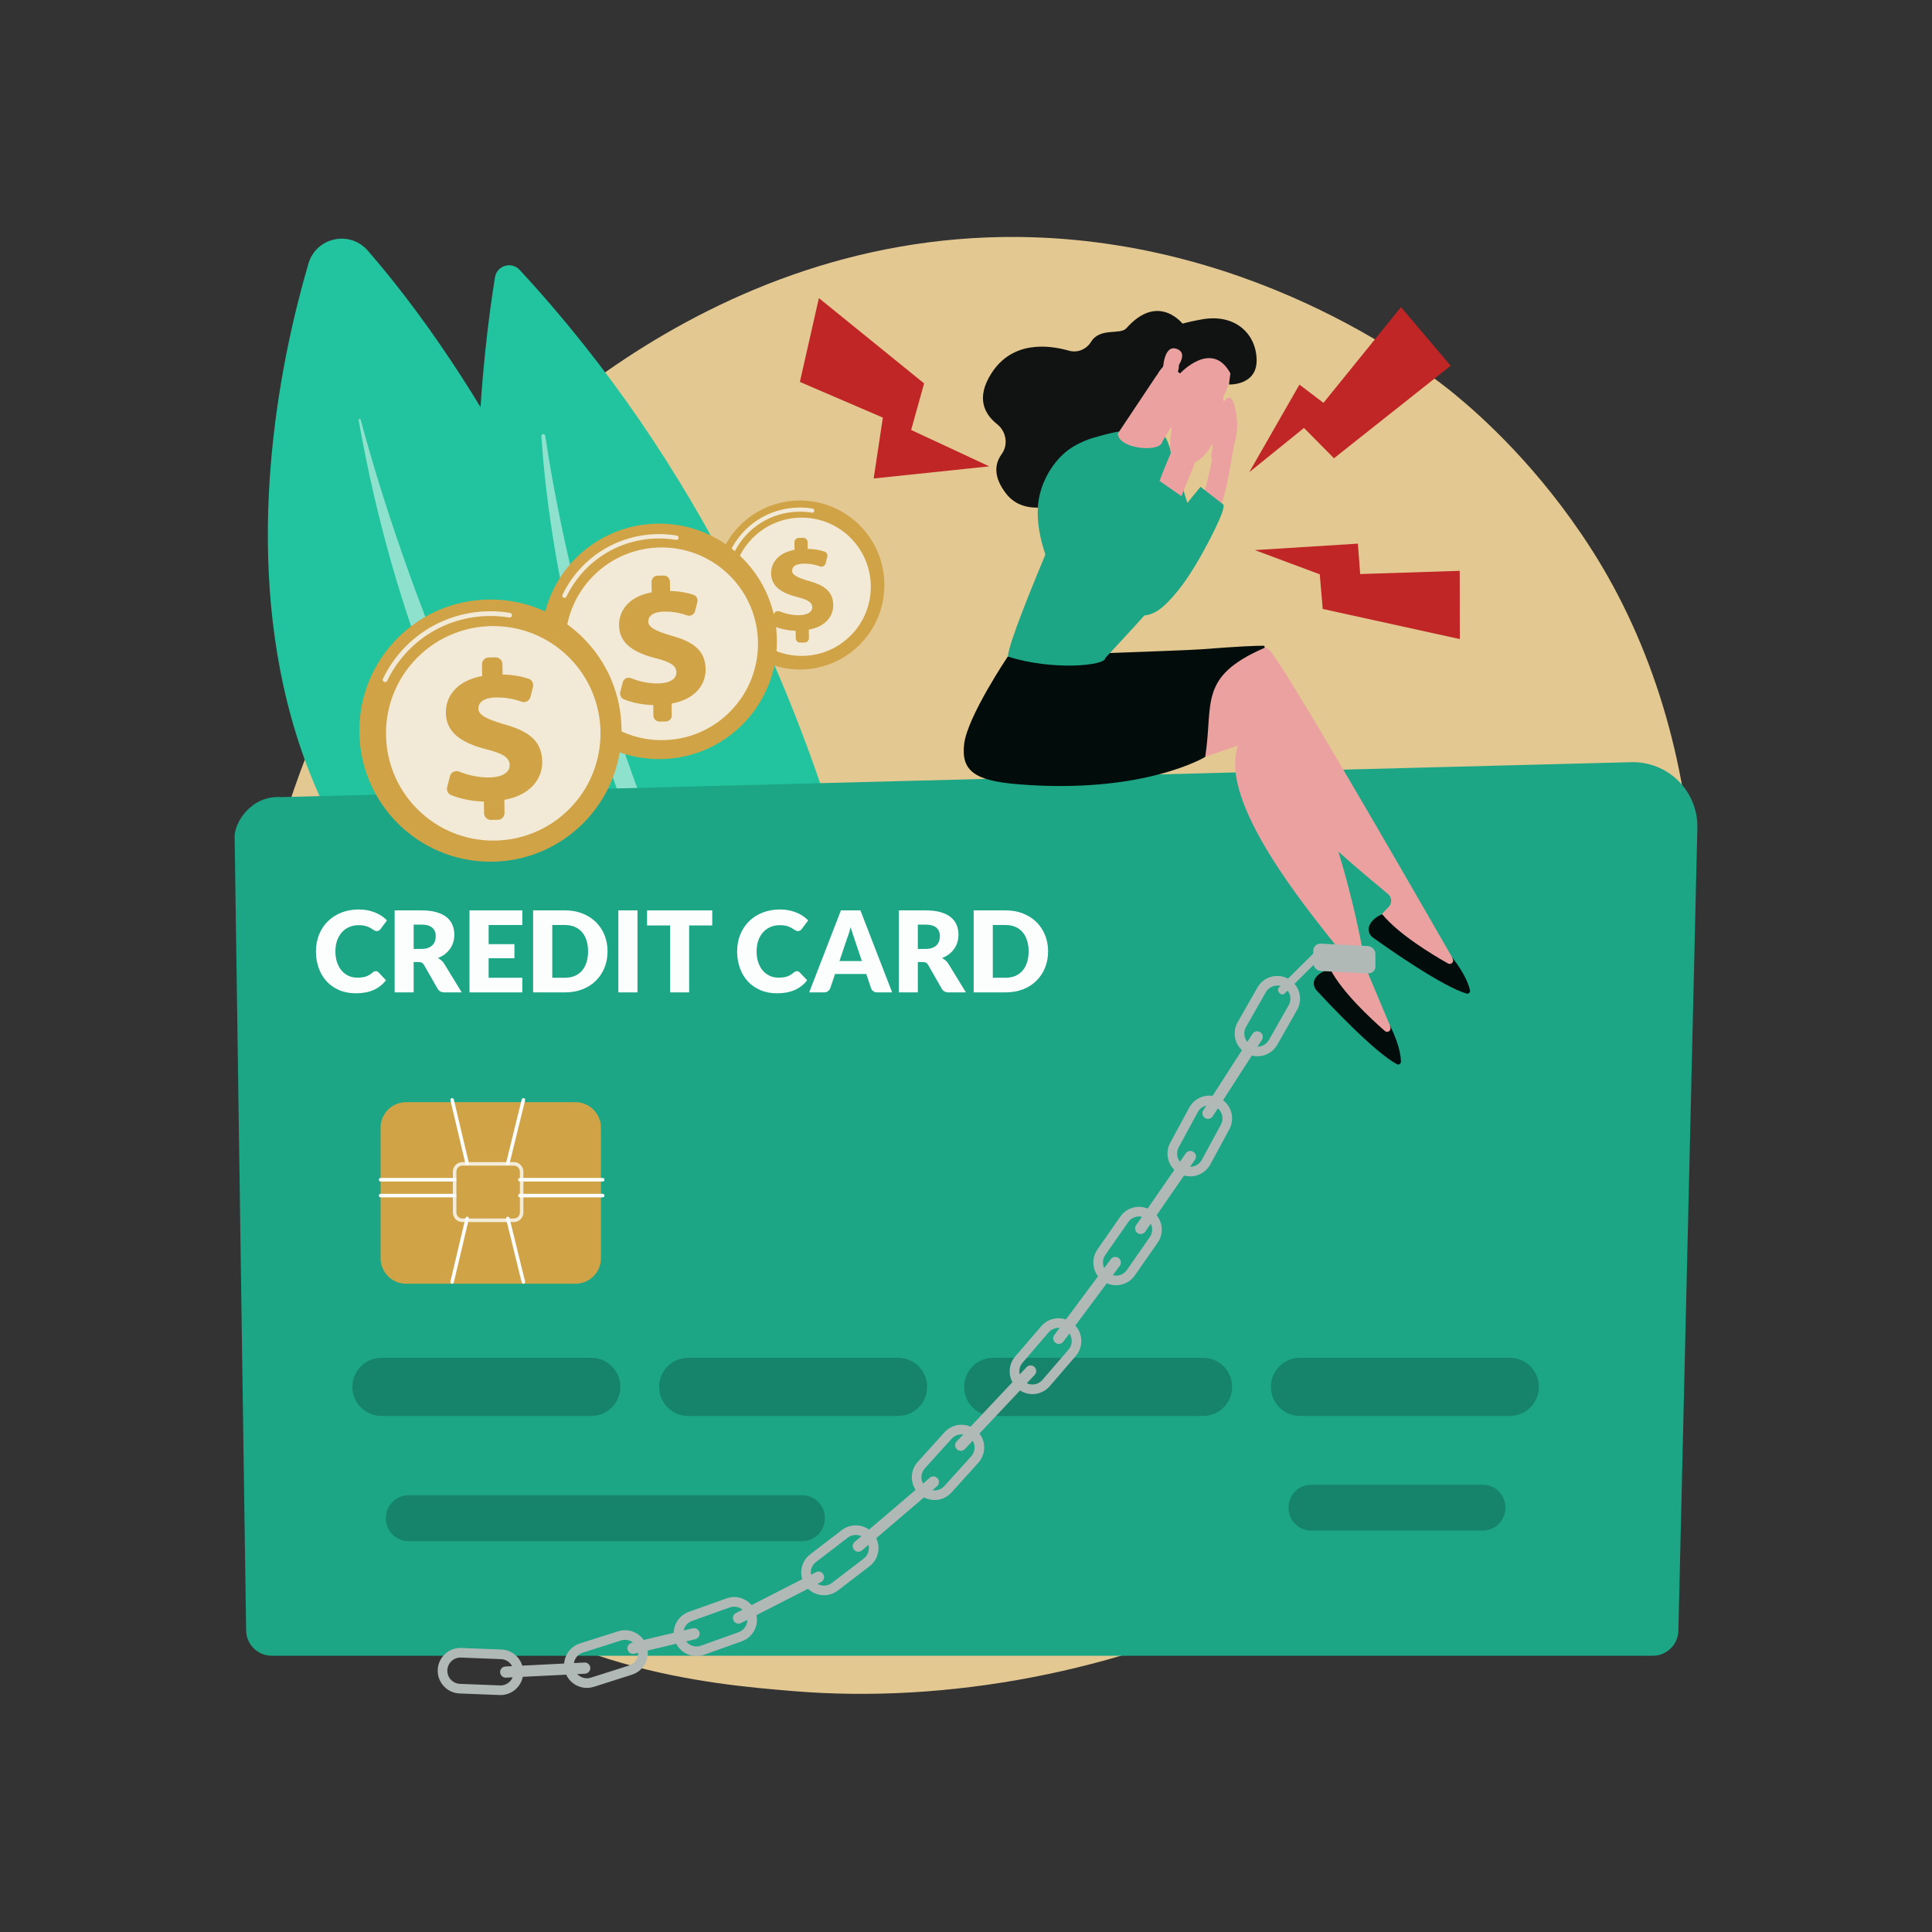 <svg width="200" height="200" viewBox="0 0 200 200" fill="none" xmlns="http://www.w3.org/2000/svg">
<rect x="0" y="0" width="200" height="200" fill="#333333" stroke="none"/>
<g clip-path="url(#clip0_366_17555)">
<path d="M169.081 126.786C153.852 162.382 113.653 177.672 82.156 175.065C73.556 174.353 56.252 172.921 42.742 160.144C16.796 135.608 20.792 84.32 45.63 54.125C48.828 50.236 70.969 24.183 105.47 24.532C130.73 24.787 148.46 39.056 150.616 40.834C153.339 43.08 159.346 48.416 164.76 56.882C177.48 76.774 178.598 104.543 169.081 126.786Z" fill="#E3C891"/>
<path d="M78.293 115.563C78.293 115.563 65.726 57.828 38.081 25.951C36.223 23.808 32.732 24.557 31.933 27.278C26.591 45.477 15.969 100.781 78.293 115.563Z" fill="#21C49E"/>
<path opacity="0.5" d="M72.634 111.751C72.772 111.891 72.582 112.105 72.427 111.985C66.7 107.561 44.642 85.935 37.127 43.504C37.103 43.368 37.303 43.319 37.339 43.453C39.978 53.305 50.84 89.654 72.634 111.751Z" fill="#FBFEFD"/>
<path d="M51.241 28.704C48.852 43.434 41.176 110.025 92.421 135.068C93.417 135.555 94.577 134.82 94.557 133.711C94.344 121.915 91.258 68.409 53.794 27.939C52.955 27.032 51.439 27.484 51.241 28.704Z" fill="#21C49E"/>
<path opacity="0.5" d="M56.441 45.108C56.402 44.853 56.025 44.892 56.042 45.149C56.804 56.919 61.504 93.142 90.228 129.253C90.228 129.253 63.574 92.163 56.441 45.108Z" fill="#FBFEFD"/>
<path d="M82.803 69.307C87.634 69.307 91.55 65.391 91.55 60.56C91.55 55.729 87.634 51.813 82.803 51.813C77.973 51.813 74.057 55.729 74.057 60.56C74.057 65.391 77.973 69.307 82.803 69.307Z" fill="#D1A347"/>
<path d="M82.803 69.016C87.474 69.016 91.259 65.23 91.259 60.56C91.259 55.89 87.474 52.104 82.803 52.104C78.133 52.104 74.348 55.89 74.348 60.56C74.348 65.23 78.133 69.016 82.803 69.016Z" fill="#D1A347"/>
<path opacity="0.78" d="M75.776 57.38C75.744 57.381 75.711 57.374 75.679 57.359C75.572 57.307 75.527 57.178 75.579 57.071C76.907 54.327 79.624 52.591 82.669 52.54C83.154 52.532 83.642 52.567 84.118 52.646C84.235 52.665 84.315 52.776 84.295 52.893C84.276 53.011 84.166 53.092 84.048 53.071C83.597 52.997 83.136 52.963 82.676 52.971C79.794 53.019 77.224 54.662 75.967 57.259C75.93 57.334 75.855 57.379 75.776 57.38Z" fill="#FBFEFD"/>
<path opacity="0.78" d="M88.05 65.802C90.845 63.007 90.845 58.475 88.05 55.681C85.255 52.886 80.724 52.886 77.929 55.681C75.134 58.475 75.134 63.007 77.929 65.802C80.724 68.597 85.255 68.597 88.05 65.802Z" fill="#FBFEFD"/>
<path d="M82.377 66.073L82.364 65.294C81.552 65.275 80.746 65.097 80.172 64.857C79.967 64.771 79.859 64.545 79.914 64.329L80.1 63.601C80.168 63.334 80.455 63.191 80.711 63.293C81.28 63.521 81.982 63.697 82.735 63.684C83.516 63.671 84.095 63.396 84.086 62.853C84.078 62.363 83.622 62.079 82.531 61.806C80.974 61.408 79.849 60.751 79.826 59.386C79.806 58.154 80.691 57.198 82.25 56.92L82.237 56.142C82.233 55.891 82.433 55.685 82.683 55.68L83.141 55.673C83.391 55.669 83.598 55.868 83.602 56.119L83.614 56.818C84.365 56.835 84.914 56.955 85.35 57.1C85.574 57.174 85.699 57.411 85.641 57.64L85.471 58.313C85.405 58.573 85.131 58.72 84.879 58.629C84.477 58.485 83.909 58.337 83.175 58.349C82.248 58.365 81.989 58.753 81.995 59.098C82.002 59.522 82.564 59.804 83.775 60.155C85.507 60.643 86.234 61.346 86.256 62.631C86.275 63.81 85.419 64.885 83.727 65.178L83.742 66.05C83.746 66.3 83.546 66.507 83.296 66.511L82.838 66.519C82.588 66.523 82.381 66.323 82.377 66.073Z" fill="#D1A347"/>
<path d="M175.71 85.715L174.011 157.624L173.747 168.758C173.747 170.211 172.555 171.401 171.102 171.401H28.123C26.67 171.401 25.478 170.211 25.478 168.758L25.316 157.624L24.288 86.593C24.288 85.139 26.001 82.303 29.137 82.517L168.872 78.9C170.697 78.855 172.462 79.555 173.754 80.845C175.046 82.132 175.753 83.893 175.71 85.715Z" fill="#1CA686"/>
<g opacity="0.29">
<path d="M170.25 166.51C170.25 167.866 169.117 168.975 167.732 168.975H31.529C30.144 168.975 29.01 167.866 29.01 166.51L27.877 89.832C27.877 88.476 29.508 85.829 32.496 86.028L165.608 82.654C167.346 82.61 169.027 83.265 170.258 84.467C171.489 85.669 172.162 87.312 172.121 89.013L170.25 166.51Z" fill="#1CA686"/>
</g>
<path d="M167.651 169.577H152.552C152.451 169.577 152.369 169.495 152.369 169.394C152.369 169.293 152.451 169.212 152.552 169.212H167.651C169.723 169.212 171.167 167.111 171.167 165.225V118.476C171.167 118.375 171.249 118.293 171.349 118.293C171.45 118.293 171.532 118.375 171.532 118.476V165.225C171.532 167.283 169.938 169.577 167.651 169.577Z" fill="#1CA686"/>
<path d="M28.267 118.293C28.166 118.293 28.084 118.211 28.084 118.111V90.637C28.084 87.733 30.062 85.625 32.786 85.625H45.057C45.158 85.625 45.239 85.707 45.239 85.808C45.239 85.908 45.158 85.99 45.057 85.99H32.786C30.273 85.99 28.449 87.944 28.449 90.637V118.111C28.449 118.211 28.367 118.293 28.267 118.293Z" fill="#1CA686"/>
<path d="M62.211 116.741C62.211 115.28 61.027 114.095 59.566 114.095H42.044C40.583 114.095 39.398 115.28 39.398 116.741V130.248C39.398 131.709 40.583 132.893 42.044 132.893H59.566C61.027 132.893 62.211 131.709 62.211 130.248V116.741Z" fill="#D1A347"/>
<path opacity="0.8" d="M53.196 126.506H47.868C47.324 126.506 46.882 126.064 46.882 125.52V121.287C46.882 120.743 47.324 120.301 47.868 120.301H53.196C53.74 120.301 54.182 120.743 54.182 121.287V125.52C54.182 126.064 53.74 126.506 53.196 126.506ZM47.868 120.666C47.525 120.666 47.247 120.944 47.247 121.287V125.52C47.247 125.862 47.525 126.141 47.868 126.141H53.196C53.538 126.141 53.817 125.862 53.817 125.52V121.287C53.817 120.944 53.538 120.666 53.196 120.666H47.868Z" fill="#FBFEFD"/>
<path d="M47.064 122.308H39.399C39.298 122.308 39.217 122.226 39.217 122.126C39.217 122.025 39.298 121.943 39.399 121.943H47.065C47.165 121.943 47.247 122.025 47.247 122.126C47.247 122.226 47.165 122.308 47.064 122.308Z" fill="#FBFEFD"/>
<path d="M47.064 123.951H39.399C39.298 123.951 39.217 123.869 39.217 123.768C39.217 123.667 39.298 123.586 39.399 123.586H47.065C47.165 123.586 47.247 123.667 47.247 123.768C47.247 123.869 47.165 123.951 47.064 123.951Z" fill="#FBFEFD"/>
<path d="M62.394 122.308H53.816C53.715 122.308 53.634 122.226 53.634 122.126C53.634 122.025 53.715 121.943 53.816 121.943H62.394C62.495 121.943 62.576 122.025 62.576 122.126C62.576 122.226 62.495 122.308 62.394 122.308Z" fill="#FBFEFD"/>
<path d="M62.394 123.951H53.816C53.715 123.951 53.634 123.869 53.634 123.768C53.634 123.667 53.715 123.586 53.816 123.586H62.394C62.495 123.586 62.576 123.667 62.576 123.768C62.576 123.869 62.495 123.951 62.394 123.951Z" fill="#FBFEFD"/>
<path d="M48.359 120.612C48.276 120.612 48.202 120.556 48.182 120.472L46.625 113.899C46.602 113.801 46.663 113.703 46.761 113.68C46.858 113.657 46.957 113.717 46.98 113.815L48.537 120.388C48.56 120.486 48.499 120.584 48.401 120.608C48.387 120.611 48.373 120.612 48.359 120.612Z" fill="#FBFEFD"/>
<path d="M52.568 120.613C52.554 120.613 52.539 120.611 52.525 120.607C52.427 120.583 52.367 120.484 52.391 120.386L54.005 113.814C54.029 113.716 54.129 113.657 54.226 113.68C54.324 113.704 54.384 113.803 54.36 113.901L52.745 120.474C52.725 120.557 52.65 120.613 52.568 120.613Z" fill="#FBFEFD"/>
<path d="M46.803 132.893C46.789 132.893 46.775 132.891 46.761 132.888C46.663 132.865 46.602 132.766 46.625 132.668L48.182 126.096C48.205 125.998 48.303 125.937 48.401 125.96C48.499 125.983 48.56 126.082 48.537 126.18L46.98 132.753C46.96 132.836 46.886 132.893 46.803 132.893Z" fill="#FBFEFD"/>
<path d="M54.182 132.893C54.1 132.893 54.026 132.837 54.005 132.754L52.391 126.181C52.367 126.083 52.427 125.985 52.525 125.96C52.622 125.937 52.721 125.996 52.745 126.094L54.36 132.667C54.384 132.765 54.324 132.864 54.226 132.888C54.212 132.891 54.197 132.893 54.182 132.893Z" fill="#FBFEFD"/>
<g opacity="0.6">
<path d="M64.219 143.579C64.219 145.237 62.875 146.581 61.217 146.581H39.48C37.822 146.581 36.478 145.237 36.478 143.579V143.56C36.478 141.903 37.822 140.559 39.48 140.559H61.217C62.875 140.559 64.219 141.903 64.219 143.56L64.219 143.579Z" fill="#136D58"/>
<path d="M95.975 143.579C95.975 145.237 94.631 146.581 92.973 146.581H71.236C69.578 146.581 68.234 145.237 68.234 143.579V143.56C68.234 141.903 69.578 140.559 71.236 140.559H92.973C94.631 140.559 95.975 141.903 95.975 143.56V143.579Z" fill="#136D58"/>
<path d="M127.548 143.579C127.548 145.237 126.204 146.581 124.546 146.581H102.809C101.152 146.581 99.808 145.237 99.808 143.579V143.56C99.808 141.903 101.152 140.559 102.809 140.559H124.546C126.204 140.559 127.548 141.903 127.548 143.56V143.579Z" fill="#136D58"/>
<path d="M159.304 143.579C159.304 145.237 157.96 146.581 156.302 146.581H134.565C132.907 146.581 131.563 145.237 131.563 143.579V143.56C131.563 141.903 132.907 140.559 134.565 140.559H156.302C157.96 140.559 159.304 141.903 159.304 143.56V143.579Z" fill="#136D58"/>
</g>
<g opacity="0.6">
<path d="M85.39 157.199C85.39 158.491 84.342 159.539 83.05 159.539H42.286C40.994 159.539 39.946 158.491 39.946 157.199V157.134C39.946 155.841 40.994 154.794 42.286 154.794H83.05C84.342 154.794 85.39 155.841 85.39 157.134V157.199Z" fill="#136D58"/>
<path d="M155.837 156.104C155.837 157.396 154.789 158.444 153.497 158.444H135.729C134.436 158.444 133.389 157.396 133.389 156.104V156.039C133.389 154.746 134.436 153.699 135.729 153.699H153.497C154.789 153.699 155.837 154.746 155.837 156.039L155.837 156.104Z" fill="#136D58"/>
</g>
<path d="M38.901 100.535C38.947 100.535 38.994 100.544 39.041 100.561C39.087 100.579 39.132 100.609 39.175 100.652L39.955 101.473C39.614 101.92 39.185 102.257 38.671 102.484C38.156 102.712 37.547 102.825 36.844 102.825C36.199 102.825 35.621 102.716 35.11 102.496C34.599 102.277 34.166 101.974 33.81 101.587C33.455 101.2 33.182 100.742 32.992 100.212C32.801 99.681 32.706 99.106 32.706 98.484C32.706 97.851 32.815 97.269 33.032 96.739C33.25 96.208 33.554 95.751 33.944 95.366C34.335 94.981 34.802 94.682 35.346 94.469C35.89 94.255 36.49 94.148 37.147 94.148C37.465 94.148 37.765 94.176 38.047 94.233C38.329 94.289 38.592 94.367 38.837 94.466C39.081 94.565 39.307 94.683 39.513 94.821C39.719 94.959 39.901 95.112 40.06 95.279L39.396 96.17C39.353 96.225 39.303 96.274 39.245 96.319C39.186 96.364 39.105 96.386 39 96.386C38.93 96.386 38.864 96.37 38.802 96.339C38.74 96.308 38.673 96.27 38.604 96.226C38.534 96.181 38.457 96.132 38.373 96.08C38.29 96.027 38.191 95.979 38.076 95.934C37.962 95.889 37.828 95.852 37.674 95.82C37.52 95.789 37.341 95.774 37.135 95.774C36.778 95.774 36.451 95.837 36.156 95.963C35.861 96.09 35.607 96.27 35.395 96.505C35.184 96.74 35.019 97.025 34.9 97.359C34.782 97.693 34.722 98.068 34.722 98.484C34.722 98.919 34.782 99.305 34.9 99.643C35.019 99.981 35.18 100.266 35.384 100.497C35.588 100.728 35.826 100.904 36.098 101.024C36.37 101.145 36.661 101.205 36.972 101.205C37.151 101.205 37.314 101.196 37.461 101.179C37.609 101.161 37.746 101.131 37.872 101.089C37.998 101.046 38.119 100.99 38.233 100.922C38.348 100.855 38.464 100.77 38.58 100.669C38.627 100.63 38.677 100.598 38.732 100.573C38.786 100.548 38.843 100.535 38.901 100.535Z" fill="#FBFEFD"/>
<path d="M42.822 99.591V102.732H40.852V94.242H43.615C44.228 94.242 44.752 94.305 45.185 94.431C45.618 94.557 45.972 94.733 46.246 94.958C46.52 95.184 46.719 95.45 46.843 95.757C46.968 96.064 47.03 96.398 47.03 96.759C47.03 97.035 46.993 97.295 46.919 97.54C46.845 97.785 46.736 98.011 46.59 98.219C46.444 98.427 46.265 98.612 46.054 98.775C45.842 98.939 45.598 99.073 45.322 99.177C45.454 99.244 45.578 99.325 45.692 99.422C45.807 99.519 45.907 99.638 45.992 99.778L47.799 102.732H46.016C45.685 102.732 45.448 102.608 45.305 102.359L43.895 99.894C43.832 99.785 43.759 99.708 43.676 99.661C43.592 99.615 43.475 99.591 43.324 99.591H42.822V99.591ZM42.822 98.233H43.615C43.883 98.233 44.111 98.199 44.299 98.131C44.488 98.063 44.642 97.969 44.763 97.849C44.883 97.728 44.971 97.587 45.025 97.426C45.079 97.265 45.107 97.091 45.107 96.905C45.107 96.532 44.985 96.24 44.742 96.031C44.499 95.821 44.124 95.716 43.615 95.716H42.822L42.822 98.233Z" fill="#FBFEFD"/>
<path d="M54.069 94.242V95.757H50.584V97.738H53.253V99.195H50.584V101.217H54.069V102.732H48.602V94.242H54.069Z" fill="#FBFEFD"/>
<path d="M62.892 98.484C62.892 99.098 62.786 99.664 62.575 100.183C62.363 100.701 62.065 101.15 61.68 101.529C61.296 101.908 60.833 102.203 60.29 102.415C59.748 102.626 59.147 102.732 58.487 102.732H55.188V94.242H58.487C59.147 94.242 59.749 94.348 60.29 94.562C60.833 94.776 61.296 95.071 61.68 95.448C62.065 95.825 62.363 96.272 62.575 96.791C62.786 97.31 62.892 97.874 62.892 98.484ZM60.876 98.484C60.876 98.064 60.822 97.686 60.713 97.347C60.604 97.01 60.448 96.723 60.244 96.488C60.04 96.253 59.79 96.072 59.495 95.946C59.2 95.82 58.864 95.757 58.487 95.757H57.17V101.217H58.487C58.864 101.217 59.2 101.154 59.495 101.028C59.79 100.901 60.04 100.721 60.244 100.486C60.448 100.251 60.604 99.964 60.713 99.626C60.822 99.288 60.876 98.907 60.876 98.484Z" fill="#FBFEFD"/>
<path d="M65.992 102.732H64.011V94.242H65.992V102.732Z" fill="#FBFEFD"/>
<path d="M73.731 94.242V95.803H71.341V102.732H69.372V95.803H66.982V94.242H73.731Z" fill="#FBFEFD"/>
<path d="M82.501 100.535C82.548 100.535 82.594 100.544 82.641 100.561C82.688 100.579 82.733 100.609 82.775 100.652L83.556 101.473C83.214 101.92 82.786 102.257 82.271 102.484C81.756 102.712 81.147 102.825 80.444 102.825C79.799 102.825 79.221 102.716 78.711 102.496C78.199 102.277 77.766 101.974 77.411 101.587C77.055 101.2 76.782 100.742 76.592 100.212C76.402 99.681 76.307 99.106 76.307 98.484C76.307 97.851 76.415 97.269 76.633 96.739C76.85 96.208 77.154 95.751 77.545 95.366C77.935 94.981 78.403 94.682 78.947 94.469C79.49 94.255 80.091 94.148 80.747 94.148C81.066 94.148 81.366 94.176 81.647 94.233C81.929 94.289 82.192 94.367 82.437 94.466C82.682 94.565 82.907 94.683 83.113 94.821C83.319 94.959 83.502 95.112 83.661 95.279L82.996 96.17C82.954 96.225 82.903 96.274 82.845 96.319C82.787 96.364 82.705 96.386 82.6 96.386C82.53 96.386 82.464 96.37 82.402 96.339C82.34 96.308 82.274 96.27 82.204 96.226C82.134 96.181 82.057 96.132 81.974 96.08C81.89 96.027 81.791 95.979 81.677 95.934C81.562 95.889 81.428 95.852 81.275 95.82C81.121 95.789 80.941 95.774 80.736 95.774C80.378 95.774 80.052 95.837 79.756 95.963C79.461 96.09 79.208 96.27 78.996 96.505C78.784 96.74 78.619 97.025 78.501 97.359C78.382 97.693 78.323 98.068 78.323 98.484C78.323 98.919 78.382 99.305 78.501 99.643C78.619 99.981 78.78 100.266 78.984 100.497C79.188 100.728 79.426 100.904 79.698 101.024C79.97 101.145 80.261 101.205 80.572 101.205C80.751 101.205 80.914 101.196 81.062 101.179C81.21 101.161 81.346 101.131 81.473 101.089C81.599 101.046 81.719 100.99 81.834 100.922C81.949 100.855 82.064 100.77 82.181 100.669C82.227 100.63 82.278 100.598 82.332 100.573C82.387 100.548 82.443 100.535 82.501 100.535Z" fill="#FBFEFD"/>
<path d="M92.355 102.732H90.829C90.658 102.732 90.517 102.692 90.406 102.613C90.296 102.533 90.219 102.431 90.176 102.307L89.675 100.827H86.446L85.945 102.307C85.906 102.415 85.831 102.514 85.718 102.601C85.605 102.688 85.467 102.732 85.304 102.732H83.766L87.052 94.242H89.069L92.355 102.732ZM86.901 99.486H89.22L88.439 97.161C88.389 97.013 88.329 96.84 88.262 96.639C88.194 96.439 88.126 96.223 88.061 95.99C87.998 96.227 87.934 96.446 87.868 96.648C87.802 96.85 87.74 97.025 87.682 97.173L86.901 99.486Z" fill="#FBFEFD"/>
<path d="M95.013 99.591V102.732H93.043V94.242H95.805C96.419 94.242 96.942 94.305 97.376 94.431C97.809 94.557 98.162 94.733 98.436 94.958C98.71 95.184 98.909 95.45 99.034 95.757C99.158 96.064 99.22 96.398 99.22 96.759C99.22 97.035 99.183 97.295 99.109 97.54C99.036 97.785 98.926 98.011 98.78 98.219C98.635 98.427 98.456 98.612 98.244 98.775C98.032 98.939 97.788 99.073 97.513 99.177C97.645 99.244 97.768 99.325 97.883 99.422C97.997 99.519 98.097 99.638 98.183 99.778L99.99 102.732H98.206C97.876 102.732 97.639 102.608 97.495 102.359L96.085 99.894C96.023 99.785 95.95 99.708 95.867 99.661C95.783 99.615 95.665 99.591 95.514 99.591H95.013V99.591ZM95.013 98.233H95.805C96.073 98.233 96.302 98.199 96.49 98.131C96.678 98.063 96.833 97.969 96.953 97.849C97.074 97.728 97.161 97.587 97.216 97.426C97.27 97.265 97.297 97.091 97.297 96.905C97.297 96.532 97.176 96.24 96.933 96.031C96.69 95.821 96.314 95.716 95.805 95.716H95.013V98.233Z" fill="#FBFEFD"/>
<path d="M108.498 98.484C108.498 99.098 108.392 99.664 108.18 100.183C107.969 100.701 107.67 101.15 107.286 101.529C106.901 101.908 106.438 102.203 105.896 102.415C105.354 102.626 104.753 102.732 104.092 102.732H100.794V94.242H104.092C104.753 94.242 105.354 94.348 105.896 94.562C106.438 94.776 106.901 95.071 107.286 95.448C107.67 95.825 107.969 96.272 108.18 96.791C108.392 97.31 108.498 97.874 108.498 98.484ZM106.482 98.484C106.482 98.064 106.427 97.686 106.318 97.347C106.21 97.01 106.053 96.723 105.849 96.488C105.645 96.253 105.396 96.072 105.1 95.946C104.805 95.82 104.469 95.757 104.092 95.757H102.775V101.217H104.092C104.469 101.217 104.805 101.154 105.1 101.028C105.396 100.901 105.645 100.721 105.849 100.486C106.053 100.251 106.21 99.964 106.318 99.626C106.427 99.288 106.482 98.907 106.482 98.484Z" fill="#FBFEFD"/>
<path d="M150.329 99.108C150.299 99.097 133.812 70.225 131.584 67.508C131.21 67.051 130.63 66.818 130.043 66.888L125.441 67.437L120.035 79.132L129.041 73.886C128.15 80.05 139.72 89.209 143.688 92.551C144.09 92.891 144.123 93.498 143.76 93.879L142.175 95.537C144.776 98.173 147.777 99.866 151.164 100.649L150.329 99.108Z" fill="#ECA1A1"/>
<path d="M143.091 94.642C143.091 94.642 142.08 94.969 141.738 95.869C141.574 96.3 141.751 96.788 142.125 97.056C143.79 98.249 149.281 102.1 151.816 102.854C152.023 102.916 152.221 102.728 152.174 102.516C152.044 101.927 151.623 100.752 150.268 99.031L150.39 99.277C150.544 99.588 150.205 99.912 149.902 99.741C148.208 98.785 144.755 96.69 143.091 94.642Z" fill="#020D0B"/>
<path d="M143.908 106.194C143.88 106.176 141.406 100.217 141.379 100.199C139.111 86.391 133.578 74.566 131.946 71.454C131.671 70.931 131.15 70.586 130.561 70.535L125.944 70.141L118.283 80.5L128.164 77.186C126.044 83.042 135.521 94.353 138.73 98.429C139.056 98.843 138.965 99.444 138.532 99.743L136.645 101.047C138.659 104.155 141.255 106.42 144.414 107.872L143.908 106.194Z" fill="#ECA1A1"/>
<path d="M137.724 100.356C137.724 100.356 136.667 100.471 136.15 101.283C135.902 101.672 135.977 102.186 136.289 102.524C137.678 104.029 142.276 108.912 144.605 110.163C144.796 110.266 145.028 110.122 145.025 109.905C145.017 109.302 144.843 108.066 143.864 106.106L143.933 106.372C144.021 106.708 143.623 106.956 143.362 106.728C141.896 105.448 138.939 102.698 137.724 100.356Z" fill="#020D0B"/>
<path d="M104.33 67.959C104.33 67.959 100.153 74.172 99.811 77.006C99.468 79.84 100.966 80.82 105.338 81.182C118.348 82.257 124.761 78.358 124.761 78.358C125.63 72.816 123.995 70.09 130.842 67.092C130.968 67.036 130.931 66.848 130.793 66.848C130.05 66.845 128.34 66.901 124.45 67.209C122.427 67.368 104.33 67.959 104.33 67.959Z" fill="#020D0B"/>
<path d="M125.429 46.894C125.415 46.958 125.36 47.152 125.41 47.369C125.423 47.427 125.442 47.478 125.47 47.531C125.265 48.951 124.238 52.543 124.026 53.929C124.267 53.542 125.811 53.429 126.031 53.074C126.985 51.516 127.404 47.653 127.789 45.914C127.789 45.912 127.789 45.912 127.79 45.91C127.849 45.744 127.897 45.571 127.936 45.386C128.018 44.998 128.039 44.609 128.075 44.208C128.075 44.208 128.077 44.145 128.077 44.086C128.088 43.45 127.865 41.225 127.248 41.164C127.015 41.139 126.803 41.437 126.573 41.765C125.336 43.538 125.688 45.809 125.429 46.894Z" fill="#ECA1A1"/>
<path d="M124.276 50.394L126.611 52.206C127.058 52.564 124.808 56.662 124.486 57.237C123.479 59.04 122.374 60.811 120.924 62.296C120.34 62.893 119.669 63.459 118.856 63.65C116.788 64.133 115.268 61.091 114.397 59.601C113.493 58.053 113.425 56.281 113.245 54.531C113.123 49.231 116.071 45.759 119.526 44.617L119.493 52.96C119.49 53.55 119.812 55.203 120.398 55.275C120.772 55.321 121.267 54.075 121.544 53.736L124.276 50.394Z" fill="#1CA686"/>
<path d="M122.643 33.775C122.643 33.775 120.071 30.074 116.594 33.987C115.964 34.696 113.882 33.866 112.946 35.385C112.463 36.17 111.543 36.554 110.656 36.303C108.448 35.676 104.779 35.294 102.633 38.643C100.995 41.2 101.915 42.874 103.213 43.902C104.167 44.656 104.404 46.028 103.69 47.013C103.006 47.958 102.767 49.303 104.135 51.078C107.2 55.056 114.516 49.719 114.516 49.719L121.074 37.56L122.643 33.775Z" fill="#111312"/>
<path d="M114.416 68.114C114.416 68.114 119.903 62.306 122.297 59.238C123.591 57.58 123.89 55.337 123.292 53.32C122.198 49.638 121.036 46.05 120.774 45.489C119.723 43.234 113.476 45.245 113.476 45.245C113.476 45.245 104.499 65.369 104.33 67.96C108.868 69.442 114.475 68.926 114.416 68.114Z" fill="#1CA686"/>
<path d="M120.002 38.455L115.711 44.895C115.812 46.4 119.539 46.794 120.199 45.964C120.266 45.88 120.309 45.779 120.342 45.676L122.953 41.348C123.089 40.915 122.018 39.31 121.639 39.06L120.261 38.151C119.731 37.801 122.064 37.998 120.002 38.455Z" fill="#ECA1A1"/>
<path d="M127.538 37.56C127.538 37.56 127.733 39.892 125.656 42.636C123.578 45.381 121.796 45.08 120.983 43.954C120.169 42.828 119.241 40.994 120.013 38.133C120.785 35.273 127.192 34.578 127.538 37.56Z" fill="#ECA1A1"/>
<path d="M122.164 38.655C122.164 38.655 125.445 35.099 127.369 38.651L127.222 39.802C127.222 39.802 130.148 39.941 130.086 37.227C130.024 34.511 127.819 32.452 124.435 33.058C121.051 33.664 119.026 34.526 118.437 36.78C117.848 39.034 119.753 38.837 119.753 38.837C119.753 38.837 120.616 37.325 121.489 37.298C122.361 37.272 121.931 38.492 121.931 38.492L122.164 38.655Z" fill="#111312"/>
<path d="M121.504 38.49C121.504 38.49 123.201 36.671 121.864 36.134C120.527 35.597 120.358 37.931 120.365 38.806L121.504 38.49Z" fill="#ECA1A1"/>
<path d="M121.46 42.589C121.353 43.001 121.344 43.96 121.292 44.339C121.184 45.143 120.94 46.798 121.397 47.312C121.792 47.757 121.607 47.544 122.068 47.782C122.347 47.926 122.77 48.056 123.286 47.951C123.51 47.905 123.733 47.832 123.952 47.716C123.952 47.716 124.411 47.471 124.778 47.006C127.685 43.328 126.473 40.743 126.473 40.743C126.199 40.158 125.604 39.309 125.087 39.389C124.408 39.493 123.73 41.223 123.177 42.632C123.092 42.85 122.911 43.328 122.708 43.311C122.462 43.291 122.373 42.92 122.36 42.699C122.335 42.274 122.561 41.878 122.48 41.41C122.463 41.312 122.385 41.025 122.218 40.985C122.122 40.962 122.026 40.982 121.941 41.028C121.737 41.565 121.613 41.997 121.46 42.589Z" fill="#ECA1A1"/>
<path d="M119.926 50.079C120.797 50.422 121.263 51.449 122.134 51.792C122.713 50.227 123.429 48.716 123.975 47.141C123.138 46.858 122.306 46.561 121.468 46.283C120.83 47.785 120.488 48.542 119.926 50.079Z" fill="#ECA1A1"/>
<path d="M120.035 49.783C120.035 49.783 122.297 51.361 122.297 51.362C122.861 51.756 120.173 56.785 119.857 57.379C118.573 59.79 115.409 65.649 112.041 63.294C110.477 62.2 109.36 60.313 108.655 58.573C107.885 56.675 107.341 54.647 107.435 52.601C107.528 50.586 108.497 48.502 110.012 47.064C111.424 45.722 113.446 45.24 113.477 45.244C113.732 45.281 114.218 49.094 114.294 49.474C114.528 50.654 114.777 51.831 115.04 53.005C115.105 53.294 115.56 55.992 116.209 55.053C117.45 53.264 118.728 51.523 120.035 49.783Z" fill="#1CA686"/>
<path d="M54.166 173.206C54.116 174.505 53.017 175.521 51.718 175.47L47.577 175.307C46.278 175.256 45.262 174.158 45.313 172.859C45.364 171.56 46.463 170.545 47.762 170.596L51.903 170.758C53.202 170.809 54.218 171.907 54.166 173.206ZM46.309 172.898C46.28 173.648 46.866 174.282 47.616 174.312L51.757 174.474C52.507 174.504 53.141 173.917 53.171 173.167C53.2 172.417 52.614 171.783 51.864 171.754L47.723 171.591C46.973 171.562 46.339 172.148 46.309 172.898Z" fill="#B1B9B7"/>
<path d="M66.95 170.402C67.345 171.64 66.658 172.969 65.419 173.363L61.47 174.621C60.231 175.015 58.902 174.328 58.508 173.089C58.113 171.85 58.8 170.522 60.039 170.127L63.989 168.87C65.227 168.476 66.556 169.163 66.95 170.402ZM59.457 172.787C59.685 173.502 60.452 173.899 61.167 173.671L65.117 172.414C65.832 172.186 66.228 171.419 66.001 170.704C65.773 169.989 65.006 169.592 64.291 169.82L60.342 171.077C59.626 171.305 59.23 172.072 59.457 172.787Z" fill="#B1B9B7"/>
<path d="M78.222 166.89C78.659 168.114 78.02 169.466 76.795 169.904L72.893 171.299C71.669 171.737 70.317 171.097 69.879 169.873C69.441 168.649 70.081 167.297 71.305 166.859L75.208 165.464C76.432 165.026 77.784 165.666 78.222 166.89ZM70.817 169.538C71.07 170.244 71.851 170.614 72.557 170.361L76.46 168.966C77.167 168.713 77.536 167.932 77.283 167.225C77.031 166.519 76.25 166.149 75.543 166.402L71.641 167.797C70.934 168.05 70.565 168.831 70.817 169.538Z" fill="#B1B9B7"/>
<path d="M90.458 158.824C91.249 159.855 91.053 161.338 90.022 162.13L86.733 164.652C85.701 165.443 84.219 165.247 83.427 164.216C82.636 163.184 82.832 161.701 83.863 160.91L87.152 158.388C88.184 157.597 89.666 157.792 90.458 158.824ZM84.218 163.609C84.675 164.205 85.531 164.318 86.127 163.861L89.415 161.339C90.011 160.882 90.124 160.026 89.667 159.43C89.21 158.835 88.354 158.722 87.758 159.179L84.47 161.701C83.874 162.158 83.761 163.014 84.218 163.609Z" fill="#B1B9B7"/>
<path d="M101.107 148.098C102.072 148.97 102.147 150.464 101.275 151.428L98.496 154.503C97.625 155.468 96.131 155.543 95.166 154.671C94.202 153.8 94.126 152.306 94.998 151.341L97.777 148.266C98.649 147.302 100.143 147.226 101.107 148.098ZM95.835 153.932C96.391 154.435 97.254 154.392 97.757 153.835L100.536 150.76C101.04 150.203 100.996 149.341 100.439 148.837C99.882 148.334 99.02 148.378 98.516 148.935L95.737 152.009C95.234 152.566 95.278 153.429 95.835 153.932Z" fill="#B1B9B7"/>
<path d="M142.387 100.047L142.379 98.739C142.377 98.318 142.013 97.957 141.567 97.934L136.754 97.684C136.307 97.66 135.947 97.983 135.949 98.404L135.956 99.712C135.959 100.133 136.323 100.493 136.769 100.517L141.582 100.767C142.029 100.79 142.389 100.468 142.387 100.047Z" fill="#B1B9B7"/>
<path d="M126.312 113.702C127.455 114.321 127.882 115.755 127.262 116.898L125.288 120.542C124.669 121.685 123.235 122.111 122.092 121.492C120.949 120.873 120.522 119.439 121.142 118.296L123.116 114.652C123.735 113.509 125.169 113.083 126.312 113.702ZM122.566 120.616C123.226 120.974 124.054 120.728 124.412 120.068L126.386 116.424C126.744 115.764 126.498 114.936 125.838 114.578C125.178 114.221 124.35 114.467 123.992 115.127L122.018 118.771C121.66 119.431 121.906 120.258 122.566 120.616Z" fill="#B1B9B7"/>
<path d="M133.389 101.34C134.519 101.983 134.914 103.426 134.27 104.555L132.218 108.156C131.575 109.286 130.132 109.681 129.003 109.037C127.873 108.394 127.478 106.951 128.121 105.822L130.173 102.221C130.817 101.091 132.259 100.696 133.389 101.34ZM129.496 108.172C130.148 108.543 130.981 108.315 131.353 107.663L133.404 104.062C133.776 103.41 133.548 102.577 132.896 102.205C132.243 101.834 131.411 102.062 131.039 102.714L128.987 106.315C128.616 106.967 128.844 107.8 129.496 108.172Z" fill="#B1B9B7"/>
<path d="M111.122 137.034C112.107 137.882 112.218 139.374 111.37 140.359L108.666 143.5C107.818 144.485 106.326 144.596 105.341 143.748C104.356 142.899 104.244 141.408 105.093 140.423L107.797 137.282C108.645 136.297 110.137 136.186 111.122 137.034ZM105.991 142.993C106.56 143.482 107.421 143.418 107.911 142.849L110.615 139.709C111.105 139.14 111.041 138.279 110.472 137.789C109.903 137.299 109.042 137.364 108.552 137.932L105.848 141.073C105.358 141.642 105.422 142.503 105.991 142.993Z" fill="#B1B9B7"/>
<path d="M119.257 125.355C120.324 126.099 120.587 127.571 119.843 128.638L117.473 132.038C116.729 133.104 115.257 133.367 114.19 132.623C113.124 131.88 112.861 130.407 113.605 129.341L115.975 125.941C116.719 124.874 118.191 124.612 119.257 125.355ZM114.76 131.806C115.376 132.235 116.226 132.083 116.655 131.468L119.026 128.068C119.455 127.452 119.303 126.602 118.688 126.173C118.072 125.743 117.222 125.895 116.792 126.511L114.422 129.911C113.993 130.526 114.144 131.376 114.76 131.806Z" fill="#B1B9B7"/>
<path d="M60.994 173.028C60.894 173.162 60.738 173.252 60.558 173.261L52.383 173.67C52.063 173.686 51.791 173.44 51.775 173.121C51.759 172.801 52.005 172.529 52.325 172.513L60.5 172.104C60.82 172.088 61.092 172.334 61.108 172.653C61.115 172.793 61.071 172.924 60.994 173.028Z" fill="#B1B9B7"/>
<path d="M72.31 169.47C72.231 169.575 72.117 169.654 71.979 169.687L65.66 171.191C65.349 171.265 65.037 171.072 64.963 170.761C64.889 170.45 65.081 170.138 65.392 170.064L71.711 168.56C72.022 168.486 72.335 168.679 72.409 168.99C72.45 169.163 72.409 169.337 72.31 169.47Z" fill="#B1B9B7"/>
<path d="M85.192 163.613C85.141 163.682 85.073 163.74 84.992 163.782L76.713 168.014C76.428 168.16 76.079 168.047 75.934 167.762C75.788 167.477 75.901 167.128 76.186 166.983L84.465 162.751C84.749 162.605 85.098 162.718 85.244 163.003C85.348 163.206 85.32 163.442 85.192 163.613Z" fill="#B1B9B7"/>
<path d="M97.085 153.767C97.059 153.801 97.03 153.833 96.996 153.862L89.229 160.496C88.986 160.704 88.62 160.675 88.412 160.432C88.204 160.189 88.233 159.823 88.477 159.616L96.244 152.981C96.487 152.773 96.853 152.802 97.06 153.045C97.239 153.255 97.243 153.555 97.085 153.767Z" fill="#B1B9B7"/>
<path d="M107.152 142.274C107.139 142.292 107.124 142.309 107.109 142.325L99.878 150.01C99.659 150.243 99.293 150.254 99.06 150.035C98.827 149.816 98.814 149.451 99.035 149.216L106.265 141.532C106.484 141.299 106.851 141.287 107.084 141.507C107.3 141.71 107.325 142.041 107.152 142.274Z" fill="#B1B9B7"/>
<path d="M115.918 131.041L110.072 138.89C109.881 139.146 109.518 139.199 109.262 139.008C109.005 138.817 108.952 138.455 109.143 138.198L114.989 130.349C115.18 130.092 115.543 130.039 115.8 130.23C116.056 130.422 116.109 130.784 115.918 131.041Z" fill="#B1B9B7"/>
<path d="M118.547 127.511C118.362 127.76 118.011 127.819 117.754 127.642C117.491 127.46 117.425 127.099 117.607 126.836L122.748 119.396C122.932 119.131 123.291 119.067 123.554 119.249C123.817 119.431 123.883 119.791 123.701 120.054L118.56 127.494C118.556 127.5 118.551 127.506 118.547 127.511Z" fill="#B1B9B7"/>
<path d="M125.519 115.591C125.339 115.833 124.999 115.897 124.741 115.732C124.472 115.559 124.395 115.2 124.568 114.931L129.655 107.022C129.829 106.755 130.186 106.675 130.455 106.848C130.724 107.021 130.802 107.38 130.629 107.649L125.542 115.558C125.535 115.569 125.527 115.58 125.519 115.591Z" fill="#B1B9B7"/>
<path d="M132.944 102.888C132.813 102.997 132.592 102.956 132.44 102.79C132.28 102.617 132.255 102.374 132.384 102.246L136.164 98.5C136.293 98.375 136.526 98.41 136.685 98.583C136.844 98.756 136.869 98.999 136.741 99.127L132.961 102.873C132.956 102.878 132.95 102.883 132.944 102.888Z" fill="#B1B9B7"/>
<path d="M129.904 56.947L140.569 56.277L140.806 59.425L151.11 59.092L151.122 66.157L136.928 63.039L136.619 59.452L129.904 56.947Z" fill="#C02626"/>
<path d="M129.325 48.879L134.517 39.816L137.004 41.703L145.029 31.794L150.174 37.864L138.093 47.439L134.988 44.3L129.325 48.879Z" fill="#C02626"/>
<path d="M102.409 48.276L94.321 44.509L95.662 39.689L84.771 30.859L82.803 39.537L91.393 43.23L90.442 49.532L102.409 48.276Z" fill="#C02626"/>
<path d="M68.234 78.584C74.966 78.584 80.424 73.127 80.424 66.394C80.424 59.662 74.966 54.204 68.234 54.204C61.502 54.204 56.044 59.662 56.044 66.394C56.044 73.127 61.502 78.584 68.234 78.584Z" fill="#D1A347"/>
<path d="M68.235 78.179C74.743 78.179 80.02 72.903 80.02 66.394C80.02 59.886 74.743 54.609 68.235 54.609C61.726 54.609 56.45 59.886 56.45 66.394C56.45 72.903 61.726 78.179 68.235 78.179Z" fill="#D1A347"/>
<path opacity="0.78" d="M58.44 61.889C58.406 61.889 58.371 61.882 58.338 61.866C58.225 61.812 58.178 61.676 58.233 61.564C60.071 57.765 63.832 55.361 68.049 55.291C68.721 55.279 69.396 55.329 70.054 55.437C70.178 55.458 70.261 55.574 70.241 55.698C70.221 55.821 70.104 55.906 69.981 55.884C69.349 55.78 68.702 55.733 68.056 55.743C64.012 55.811 60.404 58.117 58.64 61.761C58.602 61.841 58.523 61.888 58.44 61.889Z" fill="#FBFEFD"/>
<path opacity="0.78" d="M75.547 73.7C79.442 69.804 79.442 63.489 75.547 59.594C71.652 55.699 65.337 55.699 61.441 59.594C57.546 63.489 57.546 69.804 61.441 73.7C65.337 77.595 71.652 77.595 75.547 73.7Z" fill="#FBFEFD"/>
<path d="M67.641 74.077L67.623 72.992C66.491 72.966 65.368 72.718 64.568 72.383C64.282 72.264 64.132 71.948 64.208 71.647L64.467 70.632C64.562 70.26 64.962 70.061 65.319 70.204C66.112 70.521 67.09 70.766 68.14 70.749C69.229 70.73 70.035 70.347 70.023 69.59C70.011 68.907 69.376 68.511 67.856 68.131C65.685 67.576 64.118 66.66 64.086 64.758C64.058 63.041 65.291 61.709 67.464 61.322L67.446 60.237C67.44 59.887 67.719 59.6 68.068 59.594L68.705 59.583C69.054 59.577 69.342 59.856 69.348 60.205L69.364 61.179C70.412 61.203 71.176 61.369 71.785 61.572C72.096 61.675 72.271 62.006 72.19 62.325L71.953 63.264C71.861 63.626 71.479 63.83 71.127 63.703C70.567 63.502 69.777 63.296 68.754 63.313C67.461 63.335 67.101 63.877 67.109 64.357C67.119 64.948 67.901 65.341 69.59 65.83C72.003 66.51 73.016 67.49 73.046 69.281C73.074 70.924 71.88 72.422 69.523 72.831L69.543 74.045C69.549 74.394 69.271 74.682 68.922 74.688L68.284 74.699C67.935 74.705 67.647 74.426 67.641 74.077Z" fill="#D1A347"/>
<path d="M50.771 89.204C58.266 89.204 64.342 83.128 64.342 75.633C64.342 68.138 58.266 62.062 50.771 62.062C43.276 62.062 37.2 68.138 37.2 75.633C37.2 83.128 43.276 89.204 50.771 89.204Z" fill="#D1A347"/>
<path d="M50.771 88.753C58.017 88.753 63.891 82.879 63.891 75.633C63.891 68.387 58.017 62.513 50.771 62.513C43.525 62.513 37.651 68.387 37.651 75.633C37.651 82.879 43.525 88.753 50.771 88.753Z" fill="#D1A347"/>
<path opacity="0.78" d="M39.867 70.61C39.83 70.611 39.792 70.603 39.756 70.586C39.635 70.527 39.584 70.38 39.643 70.259C41.688 66.032 45.873 63.358 50.564 63.279C51.313 63.266 52.064 63.321 52.796 63.442C52.93 63.464 53.02 63.59 52.998 63.724C52.976 63.857 52.851 63.948 52.716 63.925C52.013 63.809 51.292 63.757 50.572 63.769C46.067 63.844 42.048 66.413 40.084 70.472C40.042 70.558 39.957 70.609 39.867 70.61Z" fill="#FBFEFD"/>
<path opacity="0.78" d="M58.913 83.766C63.249 79.43 63.249 72.399 58.913 68.062C54.577 63.726 47.546 63.726 43.209 68.062C38.873 72.399 38.873 79.43 43.209 83.766C47.546 88.102 54.577 88.102 58.913 83.766Z" fill="#FBFEFD"/>
<path d="M50.111 84.186L50.091 82.979C48.831 82.949 47.581 82.673 46.69 82.301C46.371 82.168 46.204 81.816 46.29 81.482L46.578 80.351C46.683 79.937 47.129 79.716 47.526 79.874C48.41 80.228 49.498 80.5 50.666 80.481C51.879 80.46 52.777 80.034 52.763 79.191C52.75 78.431 52.043 77.99 50.35 77.566C47.934 76.949 46.189 75.929 46.154 73.812C46.122 71.9 47.495 70.417 49.914 69.986L49.894 68.778C49.888 68.389 50.197 68.069 50.586 68.062L51.296 68.05C51.684 68.044 52.005 68.354 52.011 68.742L52.03 69.827C53.196 69.854 54.047 70.039 54.724 70.264C55.071 70.38 55.266 70.748 55.176 71.103L54.911 72.148C54.809 72.551 54.384 72.778 53.993 72.637C53.369 72.413 52.489 72.184 51.35 72.203C49.911 72.227 49.51 72.83 49.519 73.365C49.53 74.023 50.401 74.46 52.281 75.005C54.967 75.761 56.096 76.853 56.129 78.847C56.16 80.677 54.831 82.344 52.206 82.799L52.229 84.151C52.235 84.54 51.926 84.86 51.537 84.867L50.827 84.879C50.438 84.885 50.118 84.575 50.111 84.186Z" fill="#D1A347"/>
</g>
<defs>
<clipPath id="clip0_366_17555">
<rect width="200" height="200" fill="white"/>
</clipPath>
</defs>
</svg>
